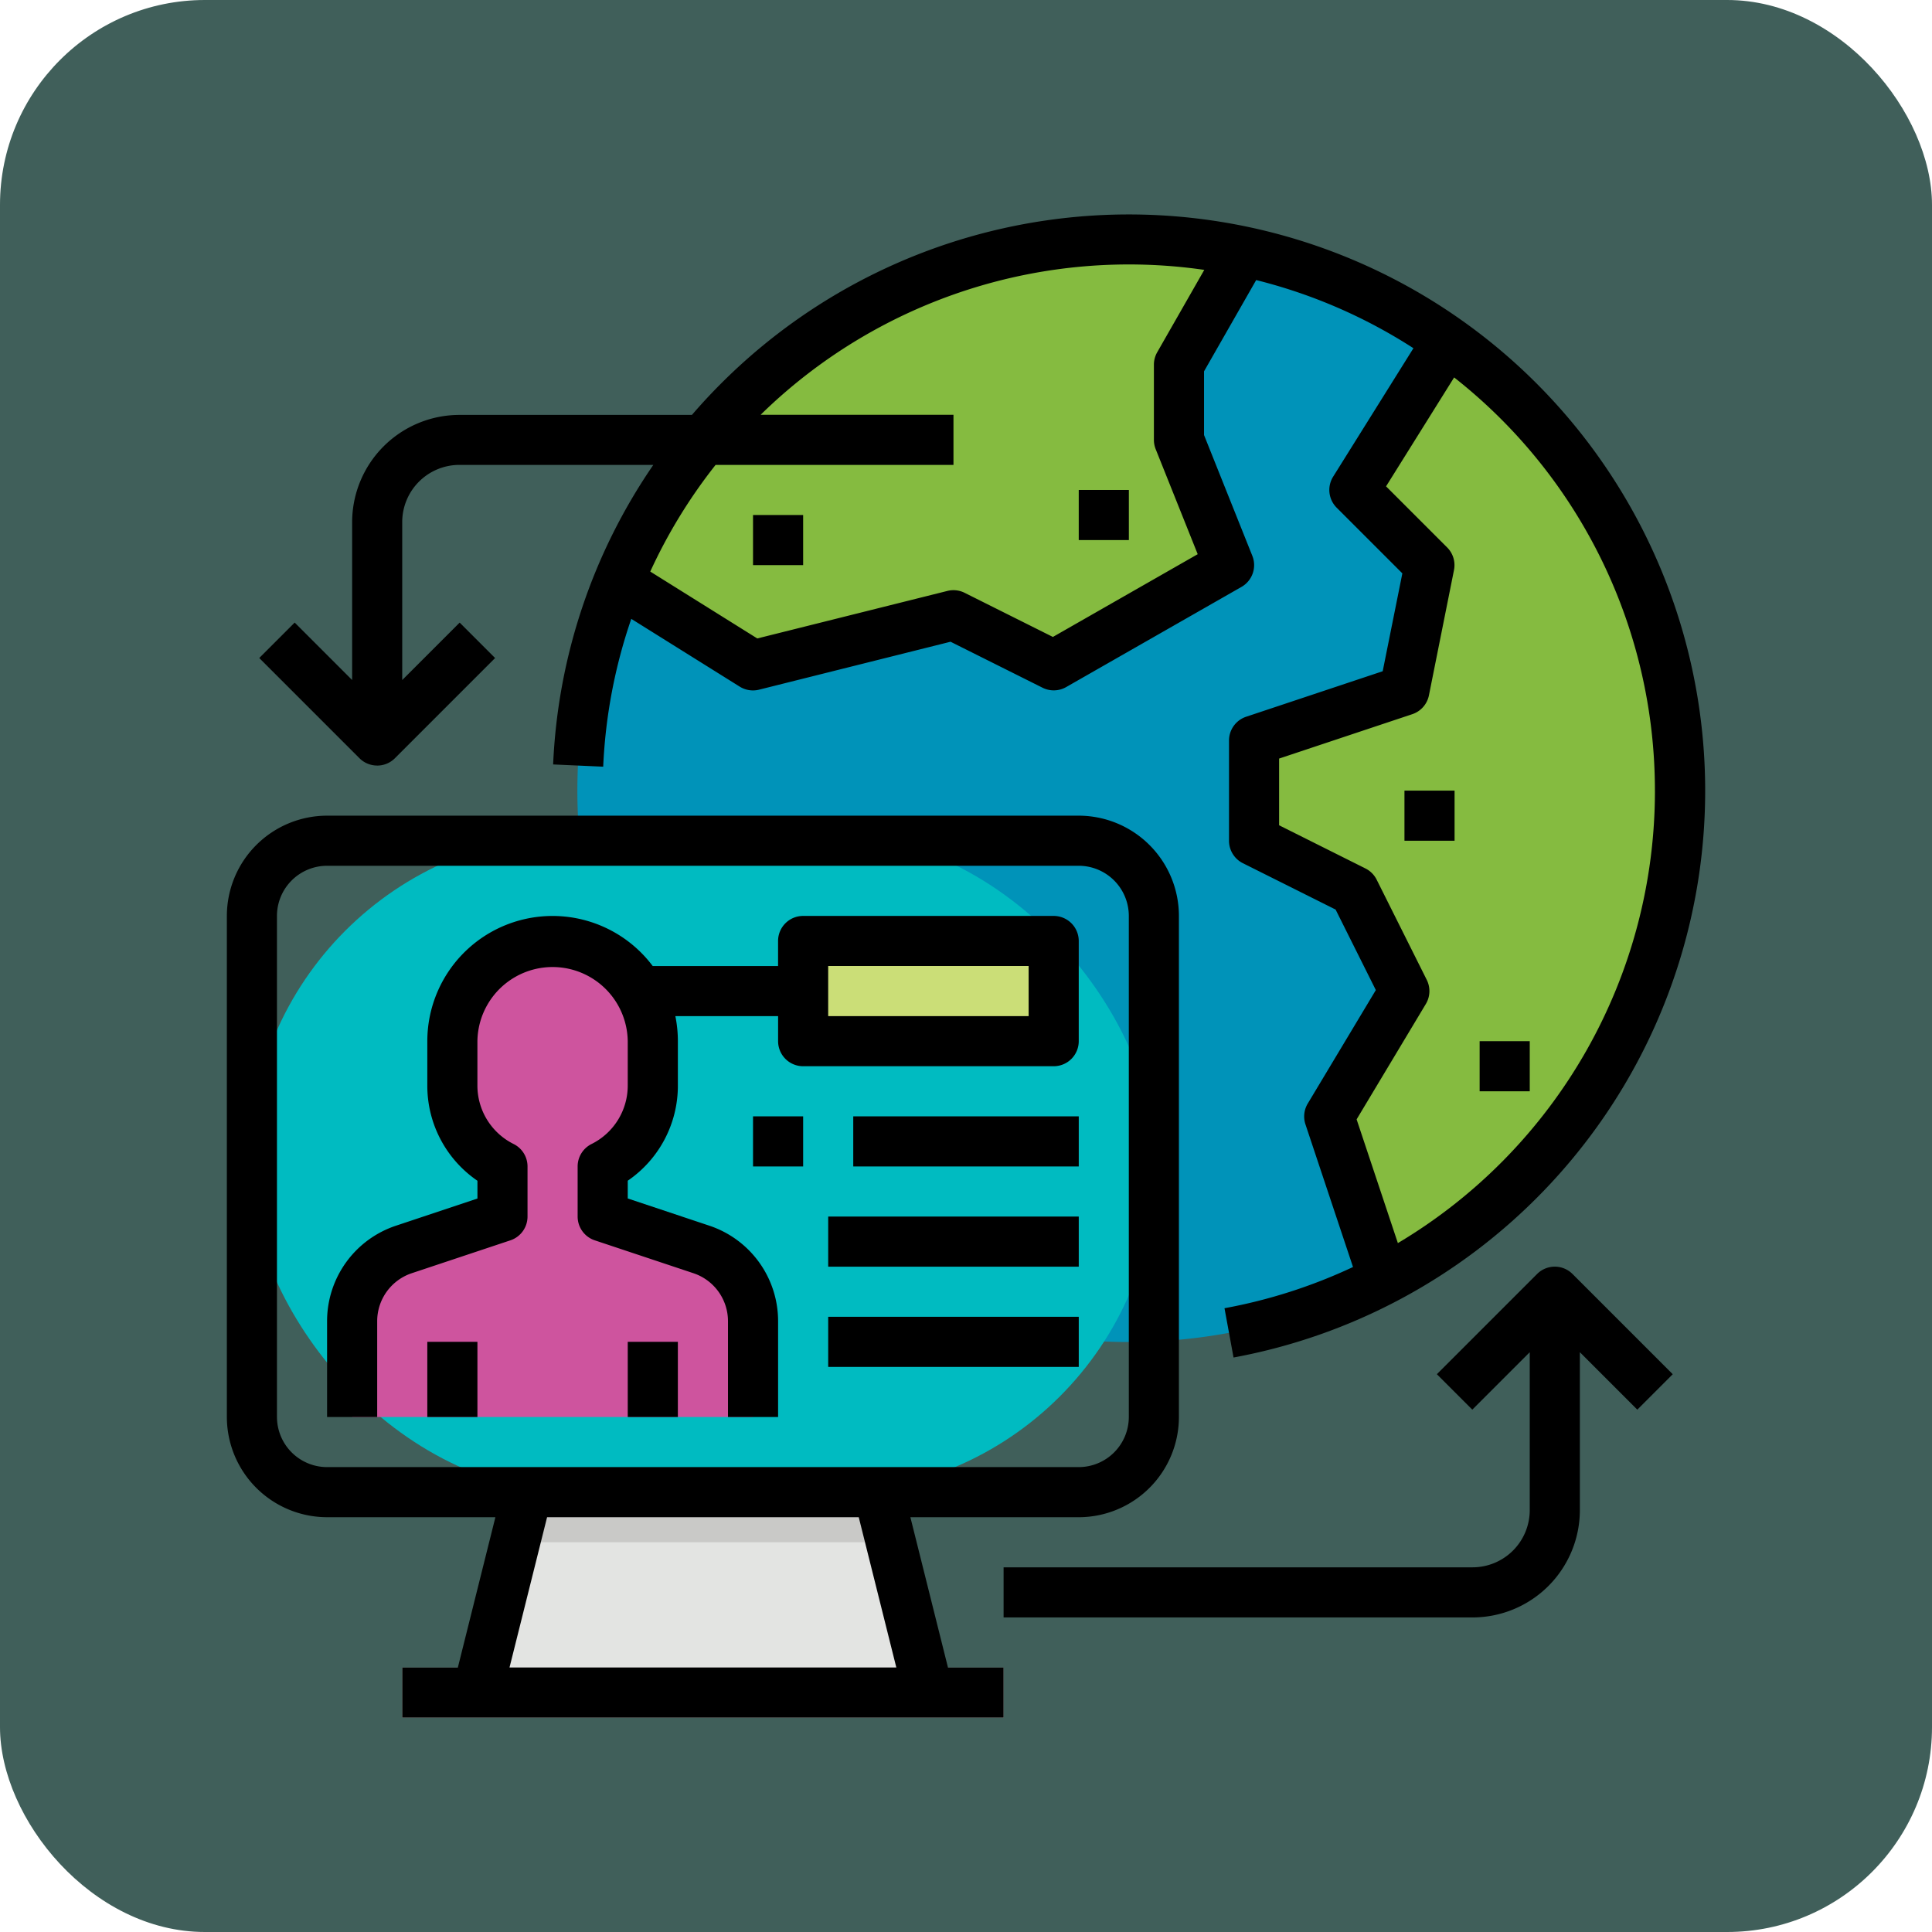 <svg xmlns="http://www.w3.org/2000/svg" width="132" height="132" viewBox="0 0 132 132">
  <g id="Grupo_1112072" data-name="Grupo 1112072" transform="translate(-1258.355 -397)">
    <g id="Grupo_1099402" data-name="Grupo 1099402" transform="translate(311.574 -4043)">
      <rect id="Rectángulo_401228" data-name="Rectángulo 401228" width="132" height="132" rx="14" transform="translate(946.781 4440)" fill="#405f5a"/>
    </g>
    <g id="Grupo_1111712" data-name="Grupo 1111712" transform="translate(1249.855 395.645)">
      <path id="Trazado_901855" data-name="Trazado 901855" d="M134.813,425.119H104l3.424-13.695V408H131.39v3.424Z" transform="translate(-62.881 -308.119)" fill="#e3e4e2"/>
      <path id="Trazado_901856" data-name="Trazado 901856" d="M211.249,61.629A37.67,37.67,0,1,1,195.363,30.9,37.67,37.67,0,0,1,211.249,61.629Z" transform="translate(-87.961 -6.256)" fill="#0093b9"/>
      <path id="Trazado_901857" data-name="Trazado 901857" d="M187.4,37.68l3.424,8.559-11.983,6.847-6.847-3.424L158.3,53.086l-9.176-5.735A37.717,37.717,0,0,1,191.82,24.8l-4.423,7.74Z" transform="translate(-98.347 -6.273)" fill="#85bb40"/>
      <path id="Trazado_901858" data-name="Trazado 901858" d="M381.1,87.112a37.66,37.66,0,0,1-20.249,33.4l-3.717-11.148,5.136-8.559-3.424-6.847L352,90.536V83.688l10.271-3.424,1.712-8.559-5.136-5.136,6.368-10.19A37.618,37.618,0,0,1,381.1,87.112Z" transform="translate(-257.814 -31.74)" fill="#85bb40"/>
      <path id="Trazado_901859" data-name="Trazado 901859" d="M80,480h41.085v3.424H80Z" transform="translate(-44.017 -364.712)" fill="#c9c9c7"/>
      <path id="Trazado_901860" data-name="Trazado 901860" d="M141.678,414.847H116l.856-3.424V408h23.966v3.424Z" transform="translate(-72.314 -308.119)" fill="#c9c9c7"/>
      <rect id="Rectángulo_405147" data-name="Rectángulo 405147" width="62" height="45" rx="22.5" transform="translate(25.5 58.356)" fill="#00bbc1"/>
      <path id="Trazado_901861" data-name="Trazado 901861" d="M91.39,280.525v-6.544a5.172,5.172,0,0,0-3.536-4.906l-6.735-2.245v-3.424a6.194,6.194,0,0,0,3.424-5.54v-3.02a6.847,6.847,0,1,0-13.695,0v3.02a6.193,6.193,0,0,0,3.424,5.54v3.424l-6.735,2.245A5.172,5.172,0,0,0,64,273.982v6.544Z" transform="translate(-31.441 -182.356)" fill="#ce549e"/>
      <path id="Trazado_901862" data-name="Trazado 901862" d="M208,248h17.119v6.847H208Z" transform="translate(-144.627 -182.356)" fill="#cbde77"/>
      <path id="Trazado_901863" data-name="Trazado 901863" d="M70.7,255.932H82.2a6.855,6.855,0,0,0,6.847-6.847V214.847A6.855,6.855,0,0,0,82.2,208H30.847A6.855,6.855,0,0,0,24,214.847v34.237a6.855,6.855,0,0,0,6.847,6.847h11.5L39.782,266.2h-3.8v3.424H77.068V266.2h-3.8Zm-43.277-6.847V214.847a3.428,3.428,0,0,1,3.424-3.424H82.2a3.428,3.428,0,0,1,3.424,3.424v34.237a3.428,3.428,0,0,1-3.424,3.424H30.847A3.428,3.428,0,0,1,27.424,249.085Zm18.455,6.847H67.172L69.74,266.2H43.311Z" transform="translate(0 -150.916)"/>
      <path id="Trazado_901864" data-name="Trazado 901864" d="M308.45,352.5l-6.847,6.847,2.421,2.421,3.925-3.925v10.792a3.91,3.91,0,0,1-3.906,3.906H272v3.424h32.043a7.338,7.338,0,0,0,7.33-7.33V357.844l3.925,3.925,2.421-2.421-6.847-6.847A1.712,1.712,0,0,0,308.45,352.5Z" transform="translate(-194.932 -264.102)"/>
      <path id="Trazado_901865" data-name="Trazado 901865" d="M42.4,53.661a1.707,1.707,0,0,0,1.21-.5l6.847-6.847-2.421-2.421-3.925,3.925V37.024a3.91,3.91,0,0,1,3.906-3.906h13.25a39.128,39.128,0,0,0-6.845,20.466l3.42.153a35.9,35.9,0,0,1,1.919-10.1l7.408,4.63a1.712,1.712,0,0,0,1.322.209L81.574,45.2l6.281,3.14A1.712,1.712,0,0,0,89.47,48.3l11.983-6.847a1.712,1.712,0,0,0,.74-2.122l-3.3-8.253V26.726l3.563-6.236A35.766,35.766,0,0,1,113.2,25.146l-5.486,8.777a1.712,1.712,0,0,0,.241,2.118l4.488,4.488L111.1,47.216l-9.33,3.109a1.712,1.712,0,0,0-1.17,1.623V58.8a1.712,1.712,0,0,0,.946,1.531l6.337,3.169,2.748,5.5-4.652,7.754a1.712,1.712,0,0,0-.156,1.422l3.249,9.745a35.848,35.848,0,0,1-8.781,2.816l.618,3.367a39.376,39.376,0,1,0-34.4-67.147q-1.375,1.318-2.605,2.746H48.019a7.338,7.338,0,0,0-7.33,7.33V47.816l-3.925-3.925-2.421,2.421,6.847,6.847a1.707,1.707,0,0,0,1.21.5Zm87.3,1.712a35.955,35.955,0,0,1-17.563,30.914l-2.819-8.454,4.73-7.884a1.712,1.712,0,0,0,.063-1.646l-3.424-6.847a1.712,1.712,0,0,0-.765-.765l-5.9-2.951V53.183l9.1-3.033a1.712,1.712,0,0,0,1.137-1.288l1.712-8.559a1.712,1.712,0,0,0-.468-1.546l-4.173-4.173,4.651-7.442a35.9,35.9,0,0,1,13.718,28.232ZM68.881,29.42A35.956,35.956,0,0,1,98.91,19.794l-3.216,5.628a1.712,1.712,0,0,0-.226.849v5.136a1.712,1.712,0,0,0,.122.636l2.871,7.176-9.894,5.654-6.028-3.014a1.707,1.707,0,0,0-1.181-.13L68.37,44.976l-7.312-4.57a35.772,35.772,0,0,1,4.463-7.287H81.774V29.695H68.6c.094-.092.185-.184.28-.275Z" transform="translate(-8.13)"/>
      <path id="Trazado_901866" data-name="Trazado 901866" d="M88,376h3.424v5.136H88Z" transform="translate(-50.305 -282.967)"/>
      <path id="Trazado_901867" data-name="Trazado 901867" d="M152,376h3.424v5.136H152Z" transform="translate(-100.61 -282.967)"/>
      <path id="Trazado_901868" data-name="Trazado 901868" d="M107.356,248.557v-6.847A1.712,1.712,0,0,0,105.644,240H88.525a1.712,1.712,0,0,0-1.712,1.712v1.712H78.249a8.556,8.556,0,0,0-15.4,5.136v3.02a7.856,7.856,0,0,0,3.424,6.514v1.215l-5.564,1.855A6.875,6.875,0,0,0,56,267.691v6.544h3.424v-6.544a3.455,3.455,0,0,1,2.366-3.282l6.735-2.245a1.712,1.712,0,0,0,1.17-1.624v-3.424a1.712,1.712,0,0,0-.946-1.531,4.458,4.458,0,0,1-2.478-4.009v-3.02a5.136,5.136,0,0,1,10.271,0v3.02a4.458,4.458,0,0,1-2.477,4.009,1.712,1.712,0,0,0-.946,1.531v3.424a1.712,1.712,0,0,0,1.171,1.624l6.735,2.245a3.455,3.455,0,0,1,2.366,3.282v6.544h3.424v-6.544a6.875,6.875,0,0,0-4.708-6.531l-5.564-1.855V258.09a7.856,7.856,0,0,0,3.424-6.514v-3.019a8.565,8.565,0,0,0-.172-1.712h7.02v1.712a1.712,1.712,0,0,0,1.712,1.712h17.119A1.712,1.712,0,0,0,107.356,248.557Zm-3.424-1.712H90.237v-3.424h13.695Z" transform="translate(-25.153 -176.066)"/>
      <path id="Trazado_901869" data-name="Trazado 901869" d="M224,304h15.407v3.424H224Z" transform="translate(-157.203 -226.373)"/>
      <path id="Trazado_901870" data-name="Trazado 901870" d="M216,336h17.119v3.424H216Z" transform="translate(-150.915 -251.526)"/>
      <path id="Trazado_901871" data-name="Trazado 901871" d="M216,368h17.119v3.424H216Z" transform="translate(-150.915 -276.678)"/>
      <path id="Trazado_901872" data-name="Trazado 901872" d="M192,304h3.424v3.424H192Z" transform="translate(-132.051 -226.373)"/>
      <path id="Trazado_901873" data-name="Trazado 901873" d="M296,104h3.424v3.424H296Z" transform="translate(-213.797 -69.17)"/>
      <path id="Trazado_901874" data-name="Trazado 901874" d="M424,280h3.424v3.424H424Z" transform="translate(-314.407 -207.509)"/>
      <path id="Trazado_901875" data-name="Trazado 901875" d="M400,200h3.424v3.424H400Z" transform="translate(-295.543 -144.628)"/>
      <path id="Trazado_901876" data-name="Trazado 901876" d="M192,112h3.424v3.424H192Z" transform="translate(-132.051 -75.458)"/>
    </g>
  </g>
</svg>

